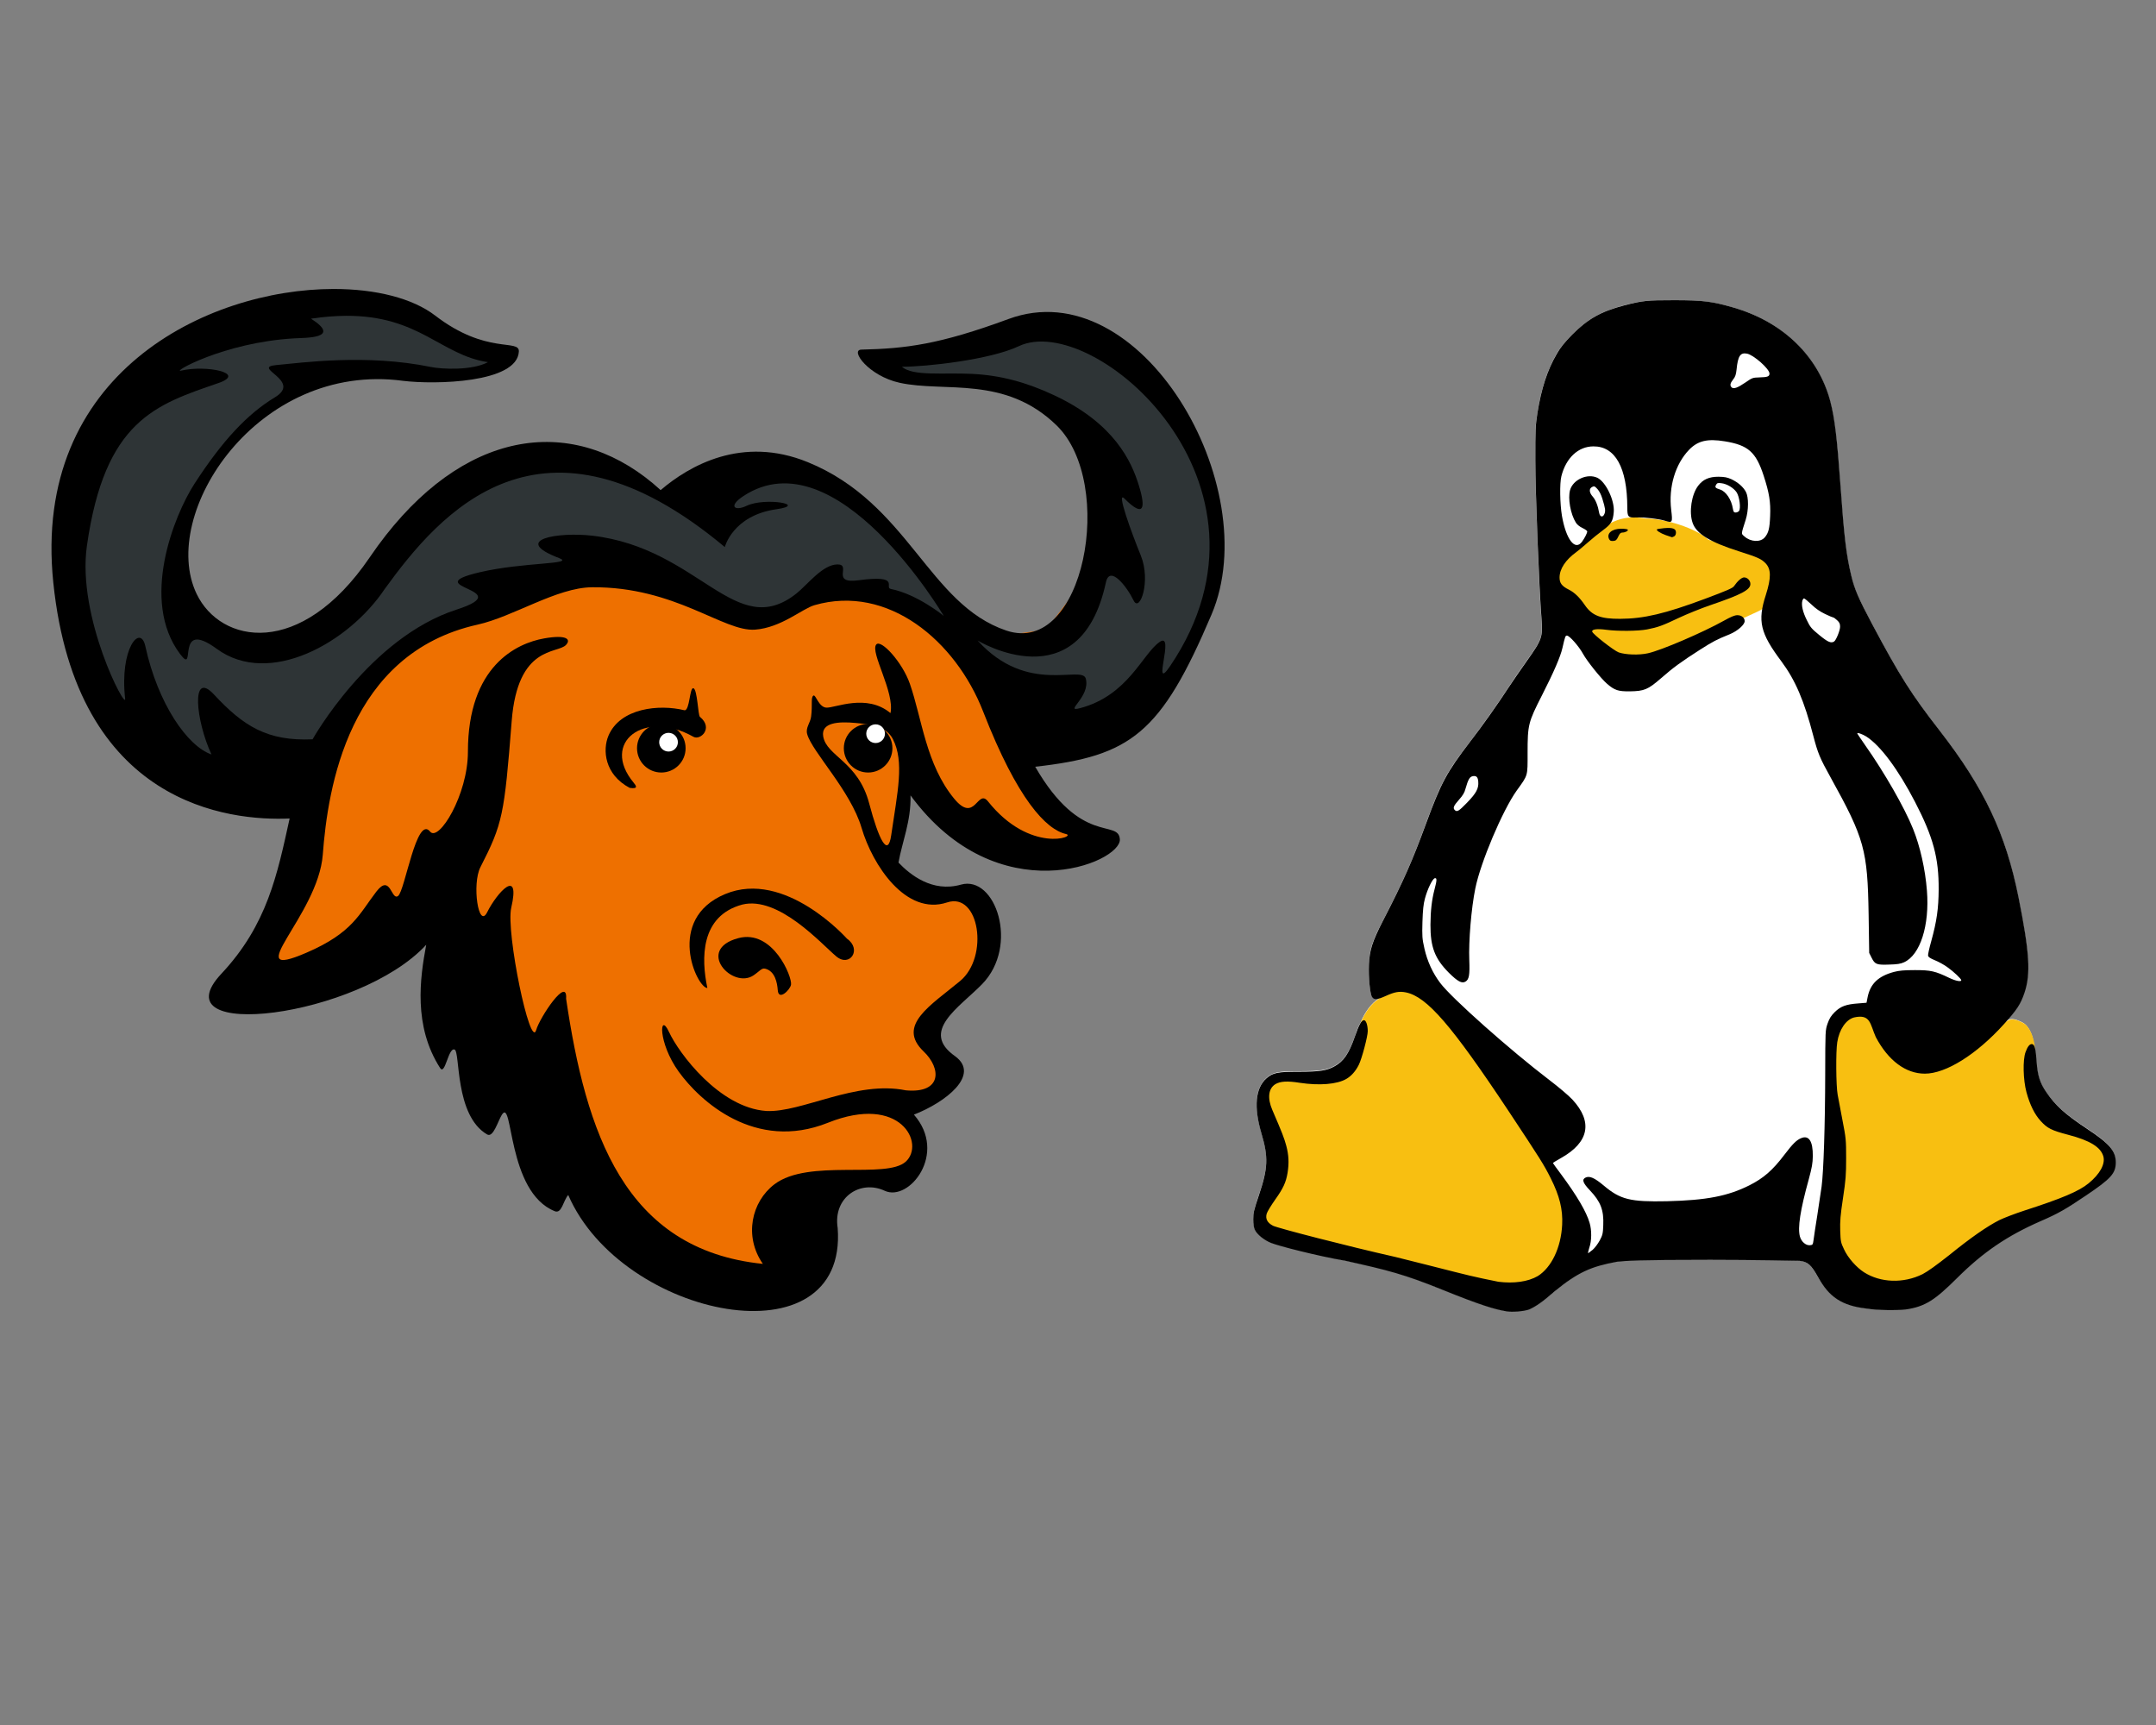 <?xml version="1.0" encoding="UTF-8" standalone="no"?>
<!-- Created with Inkscape (http://www.inkscape.org/) -->
<svg id="svg3189" xmlns:rdf="http://www.w3.org/1999/02/22-rdf-syntax-ns#" xmlns="http://www.w3.org/2000/svg" height="200" width="250" version="1.1" xmlns:cc="http://creativecommons.org/ns#" xmlns:dc="http://purl.org/dc/elements/1.1/">
 <rect width="100%" height="100%" fill="#808080" stroke="none"/>
 <g id="layer1" transform="translate(-71.633 -485.98)">
  <g id="g5206" transform="matrix(.549 0 0 .549 176.15 295.97)">
   <path id="path5140" fill="none" d="m-49.323 507.53z"/>
   <path id="path5142" fill="#fff" d="m-136.75 423.46c-6.74 0.47-24.021 10.684-24.743 15.557-0.388 2.622 5.128-2.114 7.92-1.435 3.332 0.811 5.844 3.678 6.354 0.83 1.904-10.634 13.526-15.165 10.469-14.952z"/>
   <path id="path5144" fill="#ee7000" d="m-123.84 508.4-5.559 22.206-8.338 19.43 4.765 4.759 19.455-7.534 11.911-8.327 6.353 8.327 9.926 20.223 12.309 22.602 14.294 17.844 17.47 6.741 14.691 0.793 11.912-15.465 3.97-5.155h9.529l2.779-3.172 1.588-4.362-2.382-5.551-0.397-3.965 6.75-0.793 1.588-5.948-3.573-5.948 2.779-7.534 5.559-3.965 4.367-6.741-0.794-8.724-3.176-3.172-6.353-0.793-5.956-1.983-5.162-3.569 1.588-5.551 1.985-13.482 6.75 6.344 13.897 9.12 14.691 0.397 3.176-3.172-7.147-6.344-7.544-11.103 14.691-3.965 13.897-8.724 10.323-15.861 2.382-17.051-5.559-20.223-7.941-12.292-15.882-13.086-17.073 1.983-16.279 4.759-8.338-0.397 2.382 3.965 11.514 1.982 10.323 0.793 13.897 5.551 7.941 15.465-0.794 12.689-2.382 10.31-6.353 8.327-8.338 1.19-11.514-5.948-11.514-13.482-16.279-13.482-14.294-3.965-13.103 4.362-5.956 3.172-9.529-5.948-20.647-2.776-11.912 3.569-10.72 8.327-8.338 10.31-9.529 11.499-9.926 5.948-14.294-1.19-8.338-7.534v-13.085l3.574-11.896 6.353-9.913 7.941-7.534 13.103-6.345 13.5-0.396 14.691 0.396 10.323-3.965-11.911-3.172-11.514-5.155-12.309-3.172-13.897 1.983-18.661 7.138-13.5 9.517-9.529 17.051-2.382 17.447-0.397 9.913 2.779 12.689 5.956 11.896 10.72 11.499 14.294 3.569 12.706-1.586z"/>
   <path id="path5146" d="m-119.92 407.13c-26.77 0.025-63.744 17.891-59.203 61.977 4.857 47.153 37.278 50.41 49.919 49.853-2.598 11.781-4.71 22.429-14.409 32.777-13.602 14.511 28.992 9.326 43.257-6.106-1.321 7.051-2.748 17.163 2.937 26.027 1.059 1.652 1.724-4.393 3.05-3.906 1.239 0.454-0.04 13.912 6.886 17.937 1.283 0.746 2.263-2.792 3.087-4.131 2.445-3.972 1.007 16.259 11.202 20.34 1.485 0.594 1.778-2.277 2.833-3.427 11.318 26.124 59.062 35.674 56.91 6.974-1.028-6.5 4.798-10.26 9.936-7.865 5.138 2.395 13.36-7.871 6.167-16.081 6.617-2.566 14.113-8.345 8.729-12.318-7.548-5.26 0.822-10.276 5.657-15.221 7.944-8.123 2.837-23.106-4.458-21.035-6.06 1.72-10.782-2.131-13.185-4.659 0.751-4.327 2.676-8.709 2.538-14.19 18.42 25.101 44.547 14.22 44.216 9.271-0.29-4.345-8.186 1.48-17.878-15.318 20.205-2.265 26.537-6.943 37.241-32.148 11.505-27.092-14.989-72.698-42.875-62.411-14.63 5.397-21.703 6.247-31.089 6.466-2.459 0.057 1.546 5.57 8.085 7.004 9.535 2.092 22.28-1.619 33.179 9.025 12.529 12.235 5.808 48.862-10.662 43.298-16.471-5.564-20.587-26.845-41.901-35.553-13.921-5.688-25.049 0.747-31.096 5.897-1.047-0.967-2.147-1.885-3.297-2.754-17.924-13.546-40.561-8.879-58.131 16.935-14.654 21.529-31.522 18.271-36.574 7.738-8.096-16.879 12.841-49.109 43.602-44.997 6.672 0.829 24.142 0.478 24.457-6.196 0.129-2.732-6.82 0.759-17.676-7.588-4.74-3.645-12.529-5.621-21.453-5.613zm54.565 62.994c17.647-0.149 27.788 9.465 34.476 8.95 5.537-0.426 9.921-4.414 12.527-5.166 15.499-4.474 29.803 7.503 35.631 22.475 7.237 18.593 13.308 24.903 17.496 25.855 2.367 0.538-7.604 4.225-16.477-6.892-2.237-2.802-2.7 4.806-7.14-0.57-5.954-7.209-6.795-16.889-9.365-24.277-1.586-4.559-6.125-9.509-7.106-8.274-1.313 1.651 3.946 10.077 3.015 14.474-5.059-4.211-11.737-1.04-13.556-1.153-1.6-0.1-2.247-2.839-2.711-2.549-0.613 0.383-0.162 1.862-0.496 4.441-0.177 1.366-1.205 2.335-0.833 3.691 1.026 3.737 9.183 11.954 11.495 19.822 2.302 7.832 9.354 18.619 18.073 15.73 6.793-2.251 8.901 11.467 2.735 16.598-6.166 5.131-13.488 9.362-7.703 14.877 3.768 3.592 3.896 8.921-3.769 8.209-10.532-2.151-21.98 4.736-29.455 4.363-9.934-0.684-18.498-12.225-20.554-16.673-2.055-4.447-2.4 2.224 2.053 8.381 4.453 6.158 16.102 16.934 31.516 10.776 15.414-6.157 20.55 4.446 16.44 8.209-4.111 3.763-20.554-0.684-27.747 4.789-4.822 3.669-6.504 10.946-2.443 16.808-29.35-2.987-37.389-27.889-41.556-55.982 0.337-4.953-5.563 3.94-6.317 6.578-1.246 4.36-6.445-20.732-5.275-25.795 2.007-8.686-2.981-3.269-5.08 0.935-1.839 3.682-3.248-5.958-1.431-9.511 4.703-9.197 5.052-11.026 6.609-30.876 1.264-16.12 9.687-14.127 11.479-16.074 1.088-1.182 0.147-2.21-4.623-1.369-5.823 1.026-16.103 5.816-16.103 23.946 0 9.093-6.158 19.129-7.988 16.852-2.871-3.574-5.305 12.494-6.759 13.59-1.454 1.095-1.578-4.836-4.593-0.913-3.629 4.723-4.987 8.682-14.746 12.894-14.591 6.297 2.459-7.777 3.432-20.699 1.056-14.023 5.376-42.505 32.707-48.581 7.557-1.68 16.693-7.824 24.143-7.888zm55.671 28.656c2.974 0.282 6.448 0.6 7.887 3.395 2.481 4.819 0.971 11.215-0.349 20.328-0.693 4.784-2.619 0.961-4.658-6.761-2.334-8.837-8.997-9.925-9.703-14.122-0.495-2.945 3.227-3.181 6.823-2.84z"/>
   <path id="path5148" d="m-1172.1 1842.7c0 11.243-9.114 20.357-20.357 20.357s-20.357-9.114-20.357-20.357 9.114-20.357 20.357-20.357 20.357 9.114 20.357 20.357z" transform="matrix(.252 0 0 .252 249.8 39.758)"/>
   <path id="path5150" d="m-57.384 512.49c1.913 0.286 1.373-0.458 0.814-1.133-6.975-8.419 2.199-15.551 12.662-9.652 1.443 0.814 4.286-1.803 1.364-4.218-0.414-0.342-0.526-5.725-1.361-6.033-0.834-0.308-0.77 4.773-1.902 4.648-5.381-1.328-13.572-0.471-16.051 5.36-1.286 3.026-0.834 8.212 4.474 11.029z"/>
   <path id="path5152" d="m-11.485 544.34s-13.067-14.719-25.741-9.416c-12.674 5.303-5.974 19.833-3.747 19.833-1.31-6.175-1.524-15.213 7.365-17.618 7.707-1.882 16.752 8.346 19.867 10.947 2.853 2.382 5.469-1.484 2.256-3.746z"/>
   <path id="path5154" d="m-23.307 554.08c0.32-1.615-3.847-11.81-11.143-9.85-9.098 2.444-1.188 10.865 3.239 7.846 1.336-0.911 1.693-1.583 2.441-1.402 2.108 0.51 2.555 3.023 2.667 4.542 0.171 2.32 2.578-0.035 2.796-1.136z"/>
   <path id="path5156" fill="none" d="m-44.36 498.84z"/>
   <path id="path5158" d="m-1172.1 1842.7c0 11.243-9.114 20.357-20.357 20.357s-20.357-9.114-20.357-20.357 9.114-20.357 20.357-20.357 20.357 9.114 20.357 20.357z" transform="matrix(.252 0 0 .252 293.48 39.758)"/>
   <path id="path5160" d="m-1172.1 1842.7c0 11.243-9.114 20.357-20.357 20.357s-20.357-9.114-20.357-20.357 9.114-20.357 20.357-20.357 20.357 9.114 20.357 20.357z" transform="matrix(.097 0 0 .097 66.495 324.1)" fill="#fff"/>
   <path id="path5162" d="m-1172.1 1842.7c0 11.243-9.114 20.357-20.357 20.357s-20.357-9.114-20.357-20.357 9.114-20.357 20.357-20.357 20.357 9.114 20.357 20.357z" transform="matrix(.097 0 0 -.097 110.23 679.79)" fill="#fff"/>
   <path id="path5164" d="m-117.31 412.8c-2.218 0.012-4.664 0.198-7.381 0.599 6.589 4.214-1.136 4.019-3.552 4.16-15.01 0.879-26.135 7.353-23.851 6.81 5.194-1.234 13.963 0.522 7.838 2.634-13.191 4.55-24.001 7.811-27.769 34.393-2.138 15.084 8.393 35.042 8.078 32.245-1.192-10.571 3.22-15.873 4.271-11.053 2.645 12.133 8.883 21.113 13.967 22.847-3.321-7.098-4.407-17.962 0.51-12.677 6.248 6.717 11.26 9.888 20.838 9.481 0 0 12.02-21.465 30.414-27.396 13.521-4.36-8.8-4.675 4.923-7.895 9.151-2.147 20.249-1.644 16.755-2.978-10.382-3.963-0.065-5.56 6.991-4.737 22.641 2.64 30.246 22.411 43.108 12.213 2.361-1.872 5.508-6.11 8.655-6.144 3.147-0.033-1.593 4.158 4.473 3.345 9.139-1.225 5.3 1.528 6.819 1.833 5.647 1.134 11.172 5.687 11.172 5.687s-22.609-38.259-42.306-25.306c-3.277 2.155-1.872 3.273 0.669 2.063 3.877-1.845 13.074-0.244 6.292 0.723-9.225 1.316-10.894 7.987-10.894 7.987-38.831-32.448-60.277-7.074-71.828 8.852-7.607 11.371-24.379 20.769-35.472 12.647-9.032-6.613-4.12 5.921-7.755 1.085-8.442-11.229-1.363-29.153 3.065-35.987 5.851-9.031 11.122-14.696 16.979-18.229 5.857-3.534-5.166-6.306 0.277-6.802 5.443-0.497 19.007-2.392 32.655 0.404 2.305 0.472 8.699 0.786 12.056-1.018-9.961-1.482-14.466-9.865-29.995-9.788z" fill="#2e3436"/>
   <path id="path5166" d="m16.106 481.37s21.616 13.145 27.097-12.276c0.822-3.811 4.502 1.006 5.843 3.81 1.295 2.706 3.729-4.084 1.519-9.506-1.957-4.803-5.246-13.814-3.453-12.013 4.11 4.129 4.579 2.147 3.028-2.841-1.55-4.988-5.12-12.981-17.807-18.94-5.945-2.792-11.394-4.244-17.387-4.543-5.992-0.3-12.527 0.552-14.828-1.504 5.086 0 18.551-1.449 24.706-4.354 15.728-7.423 58.032 28.871 32 67.481-4.176 6.194 1.125-7.362-2.27-5.01-3.666 2.54-6.636 11.3-16.822 13.987-3.53 0.932 2.239-2.329 1.224-6.232-0.775-2.98-12.336 3.604-22.851-8.059z" fill="#2e3436"/>
  </g>
  <g id="g3264" transform="matrix(.199 0 0 .199 146.4 478.01)">
   <path id="path6" fill="#fff" d="m599.88 214.97c-16.1 0-18.8 0.2-29.5 3-13.2 3.5-20.9 7.9-29.9 17-4.6 4.5-6.9 7.4-9.1 11.1-5.5 9.5-9.1 20.3-11.3 34.9-1.2 7.1-1.3 9.7-1.2 27.3 0 18.5 2.2 74.9 3.5 91.8 0.9 11.2 0.5 12.4-8.9 25.5-3.3 4.6-7.9 11.3-10.2 14.9-6.3 9.7-15.2 22.2-22.5 31.8-13.5 17.4-16.9 23.8-25.4 46.9-8.2 22.6-13.2 33.8-25.3 57.3-6.2 11.8-7.8 16.8-8.1 25.2-0.4 7.2 0.6 17.2 1.7 19 0.9 1.2 2 1.5 4.2 0.9-0.3 0.3-0.5 0.5-0.7 0.6-3.5 2.3-7.5 7.2-10 13.4-0.1 0.1-0.1 0.3-0.2 0.4-0.9 1.4-1.9 3.8-3.1 7.5-3.6 10.2-6.6 14.7-12 17.6-4.6 2.5-8.7 3.1-20.7 3.1-12.4 0-15.1 0.6-18.8 3.8-6.6 5.6-7.6 16.7-3.1 32.1 4.1 13.9 3.9 20.3-1.4 35.9-2.9 8.6-3.3 10.4-3.3 14.1 0 2.8 0.3 4.9 0.9 6.2 1.3 2.7 5.4 6 9.4 7.7 4.5 1.7 27.1 7.3 43.3 10.5 25.1 5.1 34.1 7.8 57.4 17.1 20.7 8.2 29.5 11.2 36.5 12.3 3.3 0.5 10.1-0.1 13.2-1.3 3.7-1.3 7.2-3.7 14.9-10.2 13.6-11.4 21-15 36.2-17.4 5.7-0.9 10.9-1 54.4-1 26.4 0 49.7 0.2 51.8 0.5 4.9 0.6 6.8 2.2 10.9 9.4 6.3 11.3 14 16.3 28 18.4 6.6 1 17.9 1.1 23.1 0.3 11.4-1.9 17.1-5.3 30-18.2 15-15.1 29-24.6 48.7-33.2 10-4.4 14.5-6.9 26.3-14.9 14.5-9.8 17.3-12.9 17.3-19.3 0-6.7-3.6-10.9-16.9-19.7-12.7-8.4-18.4-13.5-23.7-21.3-3.7-5.5-5-9.7-5.5-17.9-0.2-3.8-0.6-6.4-1.1-8-0.5-5.7-2.8-12.2-6.9-14.3-5.7-3-7.7-2.1-9.6-0.9 6.4-7.2 8.5-10.6 10.6-16.8 3.7-11 2.9-23.3-3.5-55.3-7.4-37.2-20-63.8-46-97.2-16.5-21.3-23.2-31.9-39.3-62.1-8-15.1-10.3-20.3-12.2-28.4-2.8-11.7-4.1-22.2-6.2-52.1-2-27.9-3.4-39.4-6-49.1-6.9-26.4-27.6-46.4-56.5-54.7-12.3-3.5-17.6-4.2-34.2-4.2z"/>
   <g id="g8" fill="#f8bf11" transform="translate(104.88 -79.428)">
    <path id="path10" d="m552 300.4c0 25.1-29.9 30.4-44.4 39.4-13.5 12.5-91.2 47.8-111.8 47.8-33.1-7-73.4-56.4-78.6-89.2 0-19.1 24.3-34.4 37.9-46.9 13.5-12.5 29.1-24.3 55.7-19.3 20.6 0 52.8 9.8 66.3 22.3 27 9 74.9 14.8 74.9 45.9z" transform="matrix(.556 0 0 .556 249.67 292.48)"/>
    <path id="path12" d="m7.597 971.1c30.75 14 102.4 31.9 127.6 34.9 16.9 7 128.5 33 154.2 33 38.1-27 44.4-67.9 33.7-109.3-47.5-76.7-84.2-177.2-173-211.8-8.9 4.4-16.2 16.3-19.4 18.3-6.4 4.1-13.5 13-18 24.1-4.7 11.6-9 25.8-14.24 46.5-10.26 20.6-52.15 2-80.84 17-10.46 31.7 7.39 109.9-10.02 147.3z" transform="matrix(.556 0 0 .556 249.67 292.48)"/>
    <path id="path14" d="m834.2 853.6c19.2 15.7 49.3 27.4 62.9 53.5-25.9 30.9-48.2 41.8-81 57.4-45 21.4-73.2 41.5-93.8 55.5-20.6 18-68.4 29-90.1 26-13.7-9-29.1-118.3-24.1-154 0-19-23.3-95.1 14-141.5 36.1-6.9 67.1 26.1 90 48.6 18.9-12.7 48.8-32.2 71.4-37.1 7.4-1.7 7.7-9.4 23.2-1.3 7.4 3.9 11.7 16.1 12.5 26.5 1.3 16.8 3 52.4 15 66.4z" transform="matrix(.556 0 0 .556 249.67 292.48)"/>
   </g>
   <g id="g16" transform="translate(104.88 -79.428)">
    <g id="g18" transform="matrix(.556 0 0 .556 249.67 292.48)">
     <path id="path20" d="m265.5 1063c-12.6-2-28.5-7-65.7-22-42-17-58.1-21-103.3-31-29.1-5-69.91-15.5-77.88-18.7-7.21-2.9-14.7-8.9-16.99-13.8-1.068-2.2-1.63-6.1-1.63-11.1 0-6.8 0.725-9.8 5.962-25.3 9.516-28.2 9.976-39.7 2.577-64.7-8.194-27.7-6.277-47.7 5.529-57.8 6.67-5.7 11.53-6.7 33.8-6.7 21.64 0 28.95-1.1 37.33-5.7 9.65-5.3 15.08-13.3 21.48-31.7 4.1-11.9 6.8-16.6 9.4-16.6 2.1 0 3.9 5.2 3.9 11.5 0 5.6-6.3 29.2-9.4 35.3-3.3 6.6-7.8 11.7-12.99 14.7-9.68 5.7-28.33 7.2-48.79 4.1-13.07-2.1-20.57-1.6-25.57 1.4-7.4 4.5-8.61 14.6-3.24 27.1 10.4 24.1 12.39 29.3 14.59 37.4 2.61 9.7 3.03 18.2 1.39 28.3-1.63 10-4.5 16.3-12.99 28.2-4.38 6.2-8.39 12.8-8.92 14.8-1.5 5.4 0.71 9.5 6.67 12.6 5.06 2.5 77.22 21.2 128.2 32.7 15.7 4 44.3 11 63.5 16 19.3 5 39.3 9 44.5 10 16.1 2 31 0 41.3-6 14.3-9 24.3-29.7 25.5-53.8 0.8-15.9-2.7-30.2-12-48.7-7.1-14.2-10.6-19.7-44.3-70.6-59.5-89.6-85.3-119.5-107.3-124.1-7.1-1.4-11.8-0.6-21.3 3.7-9.1 4.1-12.2 4.3-14.4 1-2.1-3.2-3.8-21.1-3.2-34.1 0.7-15.1 3.6-24.1 14.6-45.5 21.8-42.2 30.7-62.4 45.6-103 15.3-41.6 21.5-53.1 45.6-84.5 13.2-17.1 29.2-39.7 40.5-57.1 4.3-6.5 12.6-18.6 18.5-26.9 16.8-23.6 17.6-25.8 16-45.9-2.4-30.3-6.4-131.9-6.4-165.1-0.1-31.6 0.1-36.4 2.1-49.2 4.1-26.16 10.5-45.79 20.5-62.79 3.8-6.64 8.1-11.89 16.2-20.07 16.2-16.34 30.2-24.18 53.9-30.38 19.3-5.052 24.2-5.554 53.1-5.528 29.8 0.026 39.3 1.205 61.5 7.583 52 14.94 89.3 50.96 101.8 98.39 4.6 17.5 7.1 38.3 10.7 88.5 3.8 53.7 6.1 72.6 11.2 93.8 3.4 14.4 7.5 23.9 21.9 51 29 54.4 41 73.4 70.7 111.6 46.8 60.2 69.4 108 82.8 175 11.5 57.6 12.9 79.7 6.3 99.6-4 12-7.9 18-21.6 33.1-28.8 31.9-60.9 51.9-82.9 51.9-20 0-38.3-13.6-51.4-38.3-6.1-13.6-5.3-24.5-22.8-20.6-8.5 2.3-15.5 12.6-17.6 25.9-1.6 9.5-1.3 45.9 0.4 55 0.7 4.1 3.1 16.3 5.1 27 3.6 18.5 3.8 20.5 3.8 39.5 0 17.5-0.4 22.8-3.3 42-2.7 18-3.2 24.2-2.9 34 0.4 11.4 0.6 12.5 4 19.6 4.1 9 13.1 19 20.9 24 17.2 11 41.2 12 61.4 2 5.7-3 14-9 28-20 22.7-18.4 39.6-30.1 52.4-36.6 4.9-2.4 16.7-6.9 26.2-10 39.4-12.7 57.4-20.3 67.4-28.6 11.9-9.7 17.6-20.2 15.5-28.1-2.7-9.8-14-16.8-37.1-22.8-17.4-4.6-21.6-6.7-28.7-14.5-6.3-6.9-11.2-16.8-14.8-30-3.5-12.9-4-33.8-1-42 2.1-5.8 4.2-8.5 6.6-8.5 2.8 0 4.2 4.9 5 18 1 14.6 3.3 22.3 10 32.1 9.5 14.1 19.6 23.2 42.5 38.4 23.9 15.8 30.5 23.4 30.5 35.5 0 11.5-5.1 17.1-31.1 34.6-21.3 14.4-29.3 19-47.3 26.8-35.5 15.5-60.7 32.7-87.8 59.7-23.2 23-33.3 30-54 33-9.3 1-29.6 1-41.5-1-25.2-3-38.9-12-50.4-33-7.3-13-10.7-16-19.5-17-3.8 0-45.8-1-93.4-1-78.2 0-87.6 1-97.7 2-27.4 5-40.9 11-65.3 31-13.8 12-20.1 16-26.8 19-5.5 2-17.8 3-23.7 2zm90.2-64.5c2.2-1.9 5.5-6.3 7.4-9.8 3-5.6 3.4-7.3 3.7-15.9 0.7-15.8-2.7-24.7-13.9-36.5-7.7-8.1-8.8-11.6-4.4-13.6 4.1-1.8 9.3 0.5 18.6 8.3 17.6 14.9 28 17.4 66.4 16.6 41.3-1 63.8-5.3 86.5-16.7 14.7-7.4 24.4-15.8 36.7-32.1 8.7-11.4 12.6-15.3 17.5-17.3 8.1-3.4 12.4 3.2 12.2 18.9-0.1 7.3-0.9 11.9-4.2 24.1-9 32.5-11.8 50.8-9.3 60.1 1.5 5.4 6.2 9.5 10.5 9.1 3-0.3 3.1-0.5 3.9-6.3 0.4-3.3 2.1-14.5 3.8-25 1.6-10.4 3.6-23.9 4.5-30 2.1-15.8 3.7-64.8 3.8-118 0.1-45.9 0.1-46 2.5-53 1.9-5.4 3.6-8.1 7.5-12 6.1-6 11.8-8.2 24.7-9.1l8.6-0.7 1.2-6.1c2.9-13.9 11.2-21.8 27.6-26.2 5.3-1.4 10.6-1.9 22-1.9 16.5 0 21.1 1 36 8.2 6.7 3.2 12.5 4.3 12.5 2.4 0-1.5-8.1-9.1-14.6-13.7-3.4-2.5-9.3-5.7-13-7.2-5.1-2.1-7-3.4-7.2-4.9-0.2-1.2 1.3-7.9 3.3-15 5.8-21 7.7-34.3 7.8-54.3 0.2-32.9-5.6-54.7-24.7-91.6-17.7-34.2-36.4-59.3-51.2-68.7-4.3-2.6-9.4-4.4-9.4-3.3 0 0.4 3.6 5.7 7.9 11.9 20.4 28.9 41.6 65.8 50.6 88.3 7.3 18 12.8 42.4 14.5 64.6 2.9 36.4-7 67.5-24 75.1-3.4 1.6-7.2 2.2-15.5 2.4-13.2 0.5-15-0.2-18.5-7.2l-2.5-5-0.6-40c-1.1-68.1-4.3-79.7-40-144.2-11-19.8-13.2-25-17.9-43-9.6-37-18.9-58.7-33.5-78.3-22.3-29.8-25.2-42.2-16.3-69.7 5.7-17.9 5.6-27.1-0.4-33.2-4.4-4.5-7.8-6.1-27.9-12.5-30.5-9.7-44.6-18.4-48.5-29.9-3.9-11.3-1.1-29.7 5.9-38.8 5-6.6 11.4-9.4 21.2-9.4 6.5 0.1 9.1 0.6 13.6 2.6 6.9 3.3 12.4 8 15.2 13.3 3 5.7 2.9 19.2-0.2 29.1-5.1 16.1-4.9 14.4-1.3 17.6 6.5 5.8 16.8 6.3 21.3 0.9 3.9-4.6 5.1-9.3 5.6-22.5 0.6-14.4-0.9-24-6.8-42.1-8.1-24.8-16.2-32-40.7-36-18.3-3-28.3-0.6-37.5 8.9-14.4 15-21.6 38.9-18.7 62.9 1.6 13.3 1.3 13.9-6.2 11.5-6.7-2.1-21.4-3.8-29.9-3.5-9.1 0.4-9.9-0.4-9.9-10.6-0.1-41.5-12.6-64.1-35.5-63.9-15.9 0-28.8 12.1-33.6 31.3-1.9 7.5-1.5 29 0.6 41.5 4.3 24.6 13.6 36.9 20.9 27.3 3-4.1 5.6-9.3 5.6-11 0-0.7-2.3-2.3-5-3.6-3-1.4-5.7-3.6-6.9-5.6-5.7-9.1-8.5-25.4-6.1-34.1 3.1-11 18.2-17.8 28.6-12.9 8.8 4.2 18.2 23.6 17.2 35.8-0.8 9.7-2.6 12.7-11.4 19.2-4.4 3.2-11.5 9-15.9 12.9s-9.8 8.4-12 10c-11.2 8.1-17.5 17.6-17.5 26.6 0 5.9 2.4 9.1 9.9 12.8 5.9 3 11.2 8.2 16.8 16.4 7.5 10.8 16.4 14.2 36.8 14.1 24.9-0.1 47.2-5.4 89-21 22.7-8.5 29-11.2 30.3-13.2 3.7-5.4 8-9.2 10.6-9.2 3.5 0 6.6 3.3 6.6 6.9 0 6.1-9.4 11.1-42 22.2-9.6 3.3-24.5 9.3-33 13.3-17.2 8.2-22 9.9-33.3 12.1-9.3 1.8-30.8 2-42.6 0.4-9.6-1.3-15.4-0.6-14.9 1.9 0.5 2.6 22.7 19.9 27.8 21.8 7.2 2.5 21.4 3 30.6 0.9 13.9-3 57.8-21.9 79.6-34.1 7.3-4.1 11.4-5.8 14-5.8 4.4-0.1 7.8 2.7 7.8 6.2 0 3.8-7.4 10.3-15.5 13.7-14.3 5.8-17.3 7.4-31.5 16.4-19.4 12.4-27.9 18.6-40.7 29.8-13.7 11.9-17.6 13.5-32.8 13.7-12.1 0.1-15.8-1.1-23.7-7.9-6.2-5.3-21-23.7-25.2-31.4-4.4-8-14.2-19.1-16.8-19.1-1.7 0-1.9 0.4-4.8 13-2 9-9.4 26-21.4 49.5-14.4 28.3-15.1 30.8-15.1 60.5 0 24.8 0.6 22.7-11.5 39.5-14.8 20.8-37.8 75.1-43.3 102.5-4.2 20.5-7.1 55.4-6.3 75 0.6 15.6-0.2 20.2-3.9 22.5-3.8 2.4-8.3-0.1-17.6-9.3-14.6-14.7-19.3-26.9-19.2-50.2 0.1-14.8 1.4-26.2 4.3-37.2 2.5-9.4 2.6-12.1 0.3-11.6-2.4 0.4-7.8 11.5-10.4 21.4-1.6 5.9-2.2 12-2.6 24.4-0.4 15.2-0.3 17.4 2.1 28 3 13.3 8.7 25.7 16.6 36.1 12.1 16 73.4 70.4 114.2 101.5 9.8 7.4 20.7 16.7 24.3 20.6 21.6 23.4 17.4 44.8-12.1 61.3-4.6 2.6-8.4 4.9-8.4 5.1s3.8 5.5 8.4 11.6c16.9 22.8 26.7 39.5 30.1 51.2 2.3 7.7 2.2 18.8-0.3 25.9-1 3.2-1.6 5.8-1.2 5.8s2.5-2 4.7-3.5zm17.3-744.6c-3.1-5.9 2.7-11 12.6-11 3.5 0 6.6 0.4 6.9 1 0.7 1.2-2.7 3-5.7 3-1.8 0-2.8 1-4.3 4.3-1.6 3.5-2.5 4.3-5.2 4.5-2.4 0.2-3.4-0.2-4.3-1.8zm59.3-4.3c-5.8-2.1-10.3-5-9.2-6.1 0.3-0.3 3.7-0.8 7.5-1.2 9-0.8 12.4 0.5 12.4 4.5 0 2-0.7 3.4-1.9 4.1-1.1 0.5-2.1 1-2.3 0.9-0.1 0-3.1-1-6.5-2.2zm-208.2 280.3c9.6-9.9 12.3-14.9 11.7-22-0.3-4.9-2.2-6.6-6.2-5.6-2.9 0.7-4.5 3.7-7.1 12.8-1.1 4.4-2.9 7.3-7 11.9-5.5 6.2-6.5 8.5-4.3 10.7 2.3 2.3 4.2 1.2 12.9-7.8zm384.6-168.8c2.1-1.3 6.3-11.6 6.3-15.5 0-3.1-0.6-4.5-3.1-6.8-1.7-1.6-3.5-2.9-4-2.9s-4.4-1.6-8.7-3.7c-5.2-2.5-9.8-5.6-14.3-10-3.6-3.4-7.1-6.3-7.7-6.3s-1.4 1.2-1.8 2.6c-1.1 4.6 0.5 11.7 4.7 20.1 3.6 7.5 4.9 9 13.2 15.8 8.9 7.3 12.2 8.7 15.4 6.7zm-240.6-133.9c1.2-3.1 0.9-5.5-2.2-15.6-1.3-4.4-3.2-8.1-5.2-10.3-2.9-3.1-3.4-3.3-5.7-2.1-3.3 1.8-3 5.8 0.9 10.2 2.9 3.3 5.4 9.6 6.6 16.8 0.8 4.6 4 5.2 5.6 1zm140.9-2.8c2.2-2.6 0.6-15-2.4-19.6-3.1-4.7-10.3-9-16-9.6-3.8-0.5-4.5-0.2-5.6 1.7-1.4 2.6-0.7 3.4 4.2 4.9 6.2 2 11.9 10.5 13.4 19.9 0.6 3.5 1.1 4.2 2.9 4.2 1.3 0 2.8-0.7 3.5-1.5zm6.7-134.7c7.2-4.97 7.7-5.19 14.6-5.37 8.8-0.23 10.7-0.97 10.7-4.07 0-4.83-16.6-19.55-23.6-20.85-7-1.32-9.5 2.48-10.9 16.71-0.6 5.32-1.3 7.54-3.6 10.39-3.1 3.93-3.6 6.24-1.6 8.22 2 2.05 6.3 0.54 14.4-5.03z"/>
    </g>
   </g>
  </g>
 </g>
</svg>
